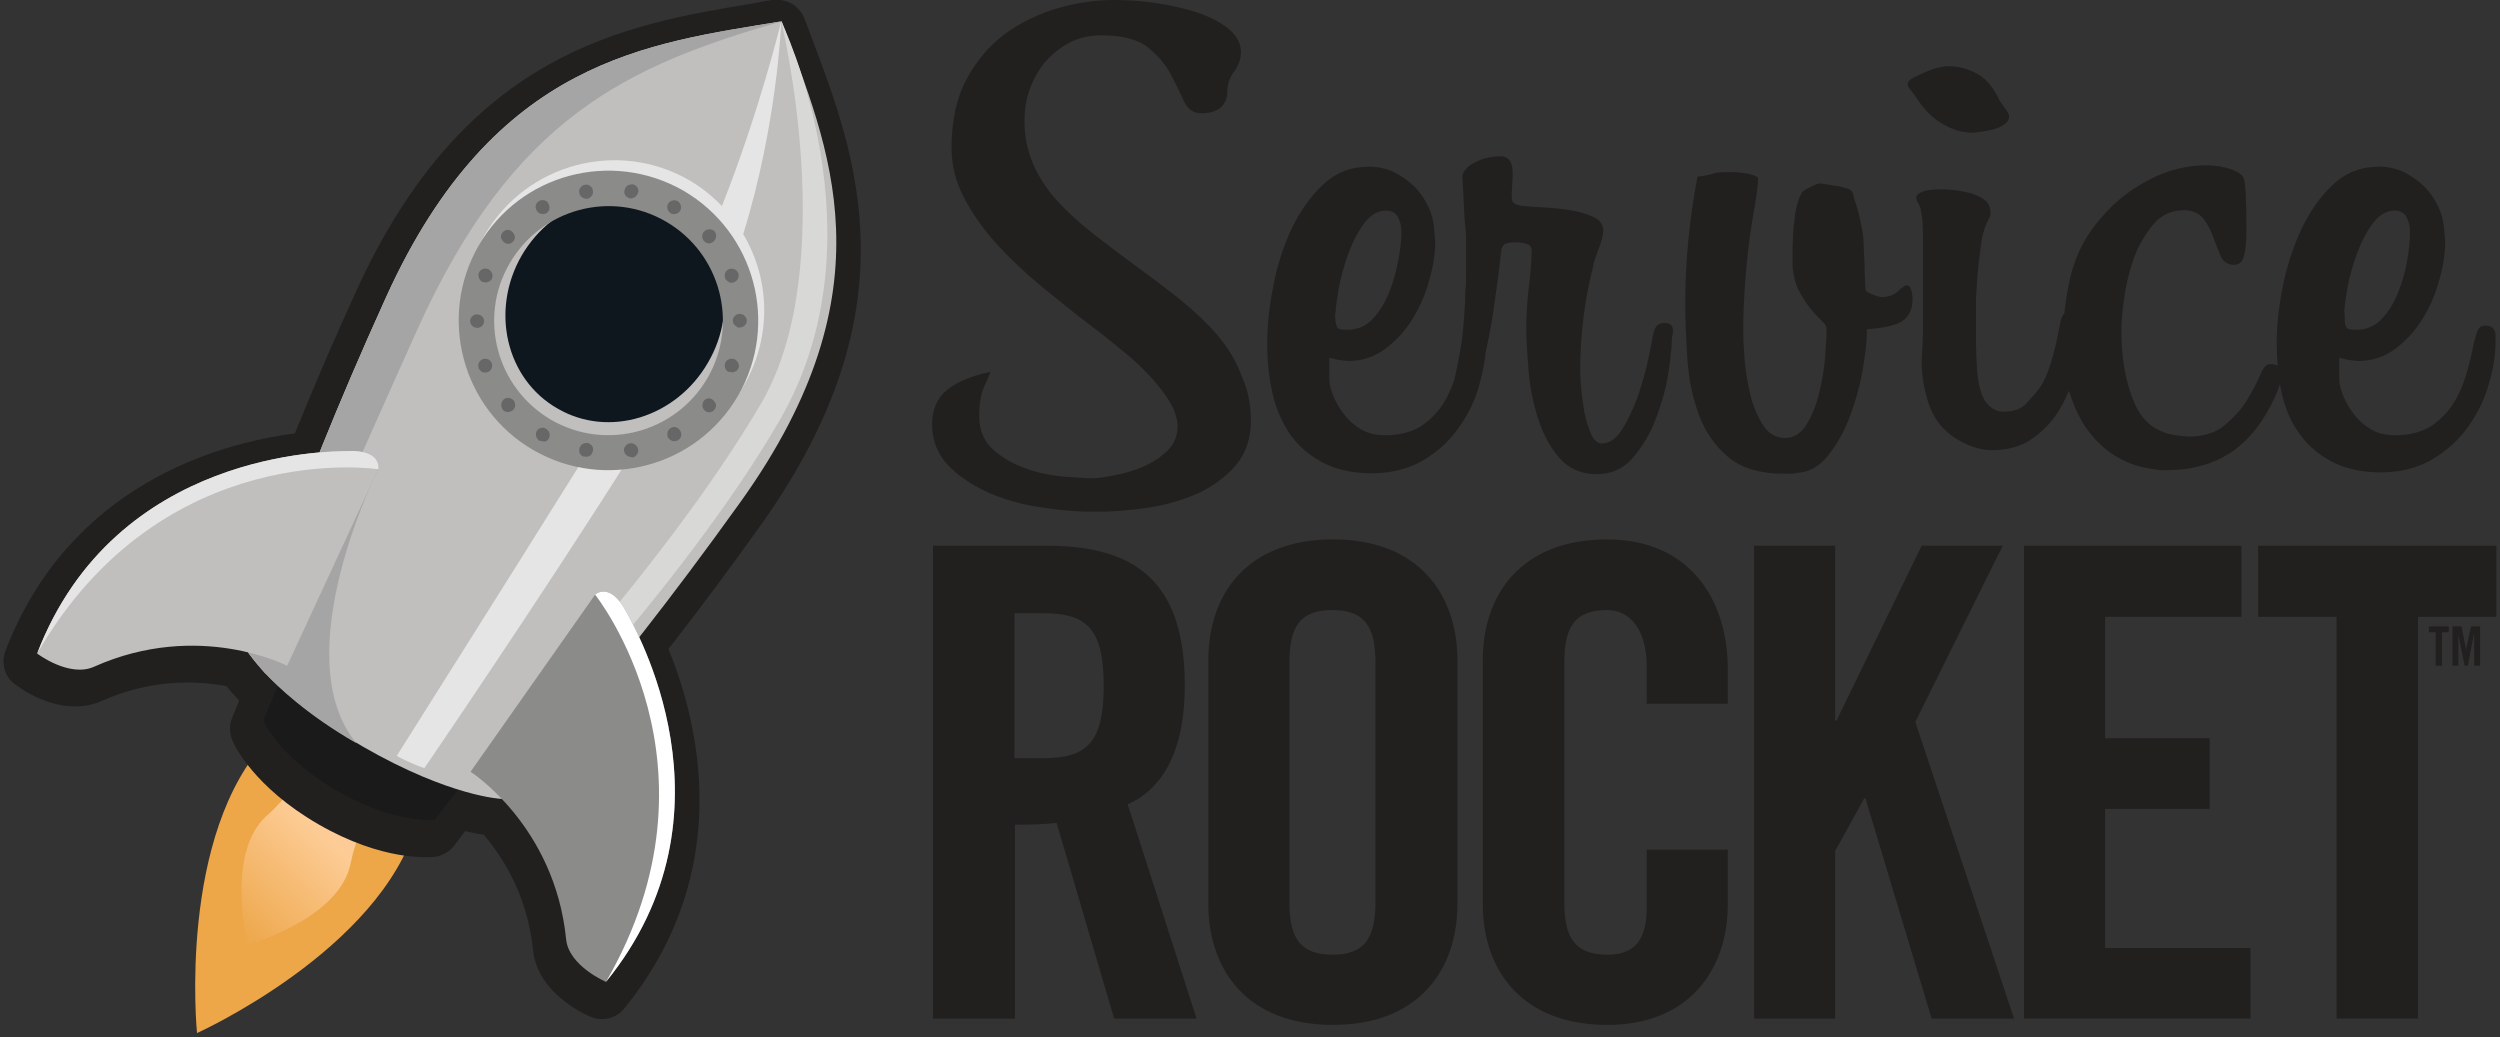 <?xml version="1.0" encoding="UTF-8"?>
<svg width="552px" height="229px" viewBox="0 0 552 229" version="1.1" xmlns="http://www.w3.org/2000/svg" xmlns:xlink="http://www.w3.org/1999/xlink">
    <rect x="0" y="0" width="552" height="229" fill="#333333" stroke="none"/>
    <!-- Generator: Sketch 48.2 (47327) - http://www.bohemiancoding.com/sketch -->
    <title>SR_Logo_online_RGB-02</title>
    <desc>Created with Sketch.</desc>
    <defs>
        <linearGradient x1="6.553%" y1="97.379%" x2="51.812%" y2="39.274%" id="linearGradient-1">
            <stop stop-color="#EDA648" offset="0%"></stop>
            <stop stop-color="#FDCC96" offset="100%"></stop>
        </linearGradient>
    </defs>
    <g id="Page-1" stroke="none" stroke-width="1" fill="none" fill-rule="evenodd">
        <g id="SR_Logo_online_RGB-02" transform="translate(0, -1)">
            <path d="M268.8,75 C266.5,72.3 263.8,69.8 260.9,67.4 C257.9,65 254.9,62.7 251.7,60.4 C248,57.7 244.6,55.1 241.5,52.7 C238.4,50.3 235.7,47.8 233.4,45.3 C231.1,42.8 229.4,40.1 228.1,37.2 C226.9,34.3 226.2,31.2 226.2,27.7 C226.2,25.5 226.5,23.4 227.2,21.2 C227.9,19 229,17 230.4,15.1 C231.9,13.3 233.7,11.8 235.8,10.6 C238,9.4 240.4,8.8 243.2,8.8 C247.8,8.8 251.3,9.7 253.5,11.5 C255.7,13.3 257.4,15.3 258.5,17.4 C259.6,19.5 260.6,21.5 261.4,23.3 C262.2,25.1 263.5,26 265.2,26 C265.6,26 266.2,26 266.8,25.9 C267.5,25.8 268.1,25.6 268.7,25.3 C269.3,25 269.9,24.5 270.3,23.8 C270.7,23.2 271,22.3 271,21.2 C271,19.6 271.5,18.1 272.5,16.8 C273.5,15.5 274,14 274,12.5 C274,10.6 273.1,8.9 271.3,7.4 C269.5,5.9 267.3,4.8 264.5,3.8 C261.7,2.9 258.7,2.2 255.4,1.7 C252.1,1.2 249,1 245.9,1 C241.9,1 237.8,1.6 233.6,2.8 C229.4,4 225.5,5.9 222,8.4 C218.5,11 215.6,14.4 213.4,18.5 C211.2,22.6 210.1,27.7 210.1,33.6 C210.1,37.5 211,41.2 212.9,44.7 C214.7,48.2 217.1,51.6 220,54.8 C222.9,58 226.2,61.1 229.9,64.2 C233.6,67.2 237.3,70.2 241.1,73.1 C243.7,75 246.1,77 248.4,78.9 C250.7,80.8 252.7,82.7 254.4,84.6 C256.1,86.5 257.5,88.3 258.5,90.1 C259.5,91.9 260,93.6 260,95.2 C260,97.2 259.3,99 257.8,100.5 C256.3,101.9 254.6,103.1 252.5,104 C250.4,104.9 248.4,105.5 246.3,105.9 C244.2,106.3 242.5,106.6 241.4,106.6 C239.6,106.6 237.2,106.4 234.4,106.2 C231.5,105.9 228.8,105.3 226.1,104.3 C223.4,103.3 221.1,101.9 219.1,100.1 C217.2,98.3 216.2,95.9 216.2,92.8 C216.2,90.1 216.6,88 217.3,86.4 C218,84.9 218.5,83.7 218.7,83.1 C214.5,84 211.3,85.3 209.1,87.1 C206.9,88.9 205.8,91.5 205.8,94.7 C205.8,98.2 207,101.2 209.3,103.7 C211.6,106.1 214.6,108.1 218.1,109.7 C221.7,111.3 225.5,112.4 229.8,113 C234,113.7 238,114 241.8,114 C245.6,114 249.5,113.7 253.5,113.1 C257.5,112.5 261.2,111.4 264.6,109.9 C267.9,108.3 270.7,106.3 272.9,103.7 C275.1,101.1 276.2,97.8 276.2,93.8 C276.2,90.2 275.5,86.9 274.1,83.9 C272.9,80.6 271.1,77.7 268.8,75 Z M367.5,72.3 C367.1,72.3 366.6,72.4 366.1,72.7 C365.6,73 365.3,73.7 365,74.9 C364.8,76.2 364.4,78.2 363.8,80.9 C363.2,83.6 362.4,86.3 361.5,88.9 C360.5,91.5 359.4,93.9 358.1,95.9 C356.8,97.9 355.4,98.9 353.7,98.9 C352.7,98.9 351.9,98.2 351.3,96.8 C350.7,95.4 350.2,93.8 349.8,91.9 C349.5,90.1 349.3,88.3 349.1,86.6 C349,84.9 348.9,83.7 348.9,83 C348.9,74.9 349.9,67.1 351.8,59.7 C351.8,59.5 351.9,59 352.1,58.4 C352.3,57.8 352.6,57 352.9,56.2 C353.2,55.4 353.5,54.6 353.7,53.8 C353.9,53 354,52.4 354,51.9 C354,50.6 353.3,49.6 351.8,48.9 C350.3,48.2 348.6,47.7 346.7,47.4 C344.8,47.1 342.8,46.9 340.9,46.8 C338.9,46.7 337.5,46.6 336.7,46.5 L336.2,46.5 C335.2,46.3 334.6,46.1 334.3,45.9 C334,45.7 333.8,45.3 333.8,44.5 L333.8,43.5 L334,39.9 L334,39.1 C334,36.7 333.1,35.5 331.2,35.5 C330.4,35.5 329.6,35.6 328.6,35.8 C327.6,36 326.7,36.3 325.8,36.8 C324.9,37.2 324.2,37.7 323.7,38.3 C323.2,38.8 322.9,39.4 322.9,40.1 L323.4,49.7 C323.6,51.2 323.7,52.6 323.7,53.9 C323.7,55.2 323.7,56.4 323.7,57.6 L323.7,61.8 C323.7,62.9 323.7,63.8 323.6,64.6 C323.5,65.4 323.5,66 323.5,66.5 L323.5,67.6 C323.4,69.6 323.2,71.8 323,74.2 C322.8,76.7 322.2,79.8 321.4,83.6 C321.3,84.1 321.2,84.5 321.1,84.9 C320.4,86.9 319.6,88.7 318.5,90.4 C317.2,92.3 315.6,93.9 313.6,95.2 C311.6,96.4 309,97.1 305.9,97.1 C303.6,97.1 301.7,96.6 300.2,95.6 C298.6,94.6 297.4,93.4 296.4,92 C295.4,90.6 294.7,89.3 294.2,87.9 C293.7,86.5 293.5,85.4 293.5,84.7 L293.5,80 C294.3,80.2 295,80.4 295.8,80.5 C296.6,80.6 297.3,80.7 297.8,80.7 C300.8,80.7 303.5,79.8 305.9,78 C308.3,76.2 310.3,74 311.9,71.4 C313.5,68.8 314.8,65.9 315.6,62.8 C316.5,59.7 316.9,56.9 316.9,54.3 L316.7,52 C316.6,50.2 316.2,48.4 315.4,46.7 C314.6,45 313.6,43.5 312.3,42.2 C311,40.9 309.5,39.9 307.8,39 C306.1,38.2 304.2,37.8 302.3,37.8 C298.3,37.8 294.9,39.1 292.1,41.8 C289.3,44.4 287,47.7 285.1,51.7 C283.3,55.6 281.9,59.9 281.1,64.4 C280.2,68.9 279.8,73.1 279.8,76.9 C279.8,80.8 280.2,84.5 281,88 C281.8,91.5 283.2,94.5 285,97.1 C286.9,99.7 289.3,101.7 292.2,103.2 C295.1,104.7 298.7,105.5 302.9,105.5 C307.3,105.5 311.1,104.5 314.3,102.6 C317.5,100.7 320.1,98.3 322.1,95.4 C324.2,92.5 325.7,89.4 326.6,86.1 C327.3,83.6 327.8,81.2 328,79 C328.5,76.7 329,74.2 329.5,71.3 C330,68.1 330.4,64.8 330.9,61.3 L331.5,56.1 C331.6,55.7 331.8,55.3 332.1,55 C332.4,54.7 333.2,54.5 334.5,54.5 C335.3,54.5 336.1,54.6 336.9,54.8 C337.8,55 338.2,55.6 338.2,56.4 C338.1,59.2 337.9,62 337.5,64.9 C337.2,67.8 337,70.6 337,73.4 C337,75.9 337.2,79 337.5,82.7 C337.8,86.4 338.5,90 339.6,93.4 C340.7,96.8 342.2,99.7 344.3,102.1 C346.4,104.5 349.1,105.7 352.6,105.7 C355.8,105.7 358.5,104.5 360.6,102 C362.7,99.5 364.4,96.7 365.6,93.5 C366.8,90.3 367.7,87.3 368.2,84.4 C368.7,81.5 368.9,79.7 368.9,79 C369,78.6 369.1,77.9 369.1,77 C369.1,76.1 369.2,75.5 369.2,75.3 C369.8,73.3 369.1,72.3 367.5,72.3 Z M294.9,70 C294.9,69.3 295.1,67.7 295.5,65.2 C295.9,62.8 296.6,60.2 297.5,57.6 C298.4,55 299.6,52.6 301,50.6 C302.4,48.6 304.1,47.5 306,47.5 C307.3,47.5 308.2,48 308.7,49 C309.2,50 309.4,50.9 309.4,51.8 L309.4,52.8 C309.4,54.3 309.2,56.2 308.7,58.6 C308.3,61 307.6,63.3 306.7,65.6 C305.8,67.9 304.6,69.8 303.1,71.4 C301.6,73 299.8,73.8 297.6,73.8 L296.8,73.8 C295.8,73.8 295.2,73.5 295.1,72.9 C294.9,72.3 294.8,71.5 294.8,70.6 L294.8,70 L294.9,70 Z M421,64 C420.7,64 420,64.4 419.1,65.3 C418.1,66.2 416.9,66.6 415.4,66.6 C415.1,66.6 414.4,66.4 413.4,66 C412.4,65.6 411.9,65.3 411.9,65 C411.8,63.1 411.7,61.3 411.7,59.7 C411.6,58.1 411.6,56.6 411.5,55.2 C411.5,53.7 411.3,52.3 411,50.8 C410.7,49.3 410.3,47.7 409.8,46 C409.6,45.6 409.4,45 409.3,44.3 C409.2,43.6 408.9,43.1 408.3,42.8 C408.1,42.7 407.7,42.6 407.1,42.4 C406.5,42.2 405.9,42.1 405.2,42 C404.5,41.9 403.9,41.8 403.2,41.7 C402.6,41.6 402.2,41.5 401.8,41.5 C401.7,41.5 401.4,41.6 401,41.7 C400.6,41.9 400.1,42.1 399.7,42.3 C399.3,42.5 398.9,42.7 398.5,43 C398.1,43.2 397.9,43.4 397.9,43.5 C397.5,44.1 397.1,45 396.8,46.2 C396.5,47.3 396.3,48.5 396.2,49.8 C396,51 395.9,52.3 395.9,53.4 C395.8,54.6 395.8,55.6 395.8,56.5 L395.8,59.9 C396,62.1 396.5,63.9 397.3,65.4 C398.1,66.9 399,68.2 399.9,69.3 C400.8,70.4 401.6,71.2 402.3,71.9 C403,72.5 403.3,73.1 403.3,73.7 C403.3,75.1 403.2,77.1 403,79.8 C402.8,82.4 402.3,85.1 401.7,87.7 C401.1,90.3 400.1,92.7 398.9,94.7 C397.7,96.7 396.1,97.7 394.2,97.7 C392.2,97.7 390.5,96.8 389.3,94.9 C388.1,93 387.1,90.8 386.5,88.2 C385.9,85.6 385.4,83 385.2,80.3 C385,77.7 384.9,75.6 384.9,74.1 C384.9,70.2 385.1,66.3 385.4,62.5 C385.7,58.6 386.1,54.8 386.7,51 C386.8,50.3 386.9,49.5 387.1,48.6 C387.3,47.6 387.4,46.6 387.6,45.6 C387.8,44.6 387.9,43.6 388,42.7 C388.1,41.8 388.2,41.1 388.2,40.5 C388.2,40.2 387.9,39.9 387.2,39.7 C386.5,39.5 385.8,39.3 385,39.2 C384.2,39.1 383.4,39 382.7,39 C381.9,39 381.5,39 381.2,39 C380,39 378.9,39.1 378,39.4 C377,39.7 375.9,39.9 374.8,40 C373,49.5 372.1,58.8 372.1,68 C372.1,72 372.3,76.2 372.6,80.6 C372.9,85 373.8,89.1 375.2,92.8 C376.6,96.5 378.8,99.6 381.7,102 C384.6,104.4 388.7,105.6 393.8,105.6 C394.3,105.6 394.9,105.6 395.4,105.6 C395.9,105.6 396.5,105.5 397,105.4 C399.6,105.2 401.8,103.9 403.7,101.5 C405.6,99.1 407.2,96.3 408.4,93.1 C409.6,89.9 410.6,86.5 411.2,83.1 C411.8,79.6 412.2,76.8 412.2,74.5 L412.2,73.7 C413.4,73.6 414.6,73.5 415.8,73.3 C417,73.1 418.1,72.8 419.1,72.4 C420.1,72 420.9,71.3 421.4,70.5 C422,69.6 422.3,68.4 422.3,66.8 C422.3,66.5 422.2,66 422.1,65.3 C421.8,64.4 421.5,64 421,64 Z M429,28.4 C431.2,29.7 433.4,30.3 435.7,30.3 C435.9,30.3 436.5,30.2 437.3,30.1 C438.2,30 439.1,29.8 440,29.6 C440.9,29.4 441.8,29 442.5,28.5 C443.3,28 443.6,27.4 443.6,26.6 C443.6,26.3 443.3,25.7 442.7,24.9 C442.1,24.1 441.7,23.5 441.5,23.2 C440.2,20.3 438.5,18.3 436.4,17.2 C434.3,16.1 432.2,15.6 430,15.6 C429.7,15.6 429.1,15.7 428.1,15.9 C427.2,16.1 426.2,16.4 425.2,16.9 C424.2,17.3 423.2,17.8 422.4,18.2 C421.6,18.6 421.2,19.1 421.2,19.7 C421.2,19.9 421.4,20.3 421.8,20.8 C422.2,21.3 422.6,21.8 422.8,22.1 C424.7,25.1 426.8,27.2 429,28.4 Z M548.8,72.9 C548,72.9 547.5,73.2 547.2,73.7 C546.9,74.2 546.6,75.3 546.2,76.8 C545.8,79.1 545.2,81.4 544.5,83.8 C543.8,86.2 542.8,88.4 541.5,90.4 C540.2,92.3 538.6,93.9 536.6,95.2 C534.6,96.4 532,97.1 528.9,97.1 C526.6,97.1 524.7,96.6 523.2,95.6 C521.6,94.6 520.4,93.4 519.4,92 C518.4,90.6 517.7,89.3 517.2,87.9 C516.7,86.5 516.5,85.4 516.5,84.7 L516.5,80 C517.3,80.2 518,80.4 518.8,80.5 C519.6,80.6 520.3,80.7 520.8,80.7 C523.8,80.7 526.5,79.8 528.9,78 C531.3,76.2 533.3,74 534.9,71.4 C536.5,68.8 537.8,65.9 538.6,62.8 C539.5,59.7 539.9,56.9 539.9,54.3 L539.7,52 C539.6,50.2 539.2,48.4 538.4,46.7 C537.6,45 536.6,43.5 535.3,42.2 C534,40.9 532.5,39.9 530.8,39 C529.1,38.2 527.2,37.8 525.3,37.8 C521.3,37.8 517.9,39.1 515.1,41.8 C512.3,44.4 510,47.7 508.1,51.7 C506.3,55.6 504.9,59.9 504,64.4 C503.1,68.9 502.7,73.1 502.7,76.9 C502.7,78.6 502.8,80.2 502.9,81.8 C502.6,81.6 502.2,81.4 501.7,81.4 L501.2,81.4 C500.4,81.4 499.7,82.2 499,83.9 C498.3,85.6 497.3,87.4 496.1,89.4 C494.9,91.4 493.2,93.2 491.2,94.9 C489.2,96.6 486.5,97.4 483.1,97.4 L481.3,97.2 C476.4,96.8 473.1,94.3 471.2,89.8 C469.3,85.3 468.4,80 468.4,73.7 C468.4,72.1 468.6,69.8 469,66.9 C469.4,64 470.1,61.1 471.1,58.2 C472.1,55.3 473.6,52.8 475.4,50.6 C477.2,48.4 479.6,47.4 482.4,47.4 C484.3,47.5 485.7,48.2 486.6,49.4 C487.5,50.6 488.2,52 488.7,53.4 C489.2,54.9 489.8,56.2 490.3,57.5 C490.8,58.7 491.8,59.4 493.1,59.5 C494.3,59.5 495.1,58.9 495.4,57.7 C495.8,56.5 496,54.7 496,52.2 C496,49.3 496,46.9 495.9,45.1 C495.9,43.3 495.7,41.8 495.5,40.6 C495.3,39.7 494.3,39 492.7,38.4 C491,37.8 489.2,37.5 487.1,37.5 C482.9,37.5 478.8,38.5 474.7,40.6 C470.6,42.7 467.1,45.4 464.1,48.9 C460.6,52.8 458.4,57.1 457.2,61.9 C456.5,64.8 456.1,67.5 455.8,70.2 C455.4,70.6 455.2,71.1 455,71.8 L454.7,73.4 C454.2,76 453.6,78.5 452.9,80.9 C452.2,83.3 451.3,85.4 450.1,87 C449.4,87.9 448.5,88.9 447.4,90.1 C446.2,91.3 444.6,91.9 442.5,91.9 C441.1,91.9 440,91.4 439.1,90.5 C438.2,89.6 437.6,88.4 437.2,86.9 C436.8,85.4 436.6,83.8 436.5,82 C436.4,80.2 436.3,78.5 436.3,76.7 L436.3,67 C436.4,65.1 436.5,63.5 436.6,62.2 C436.7,61 436.8,59.9 436.9,59 C437,58.1 437.1,57.4 437.2,56.7 C437.3,56 437.4,55.2 437.5,54.3 C437.9,52.2 438.4,50.6 438.9,49.8 C439.4,48.9 439.6,48.3 439.5,48 C439.5,46.7 439,45.7 438,45 C437,44.3 435.8,43.8 434.5,43.5 C433.2,43.2 432,43 430.8,42.9 C429.6,42.8 428.9,42.8 428.5,42.8 C427.3,42.8 426.4,42.9 425.7,43 C425.1,43.1 424.5,43.3 423.9,43.6 C423.4,43.9 423.1,44.2 423.1,44.7 C423.1,44.9 423.2,45.3 423.5,45.8 C423.8,46.3 424,46.8 424.1,47.3 C424.3,48.2 424.4,49.1 424.5,50.1 C424.5,51.1 424.6,52 424.6,52.9 L424.6,70.7 C424.6,73.2 424.6,75.3 424.5,77 C424.4,78.7 424.3,80 424.3,80.9 C424.3,83.8 424.8,86.8 425.8,90 C426.8,93.1 428.7,95.7 431.5,97.6 C434.3,99.4 437.1,100.4 439.8,100.4 C443.2,100.4 446.2,99.6 448.5,98 C450.9,96.4 452.8,94.4 454.4,92 C455.3,90.5 456.1,89 456.8,87.3 C456.8,87.4 456.8,87.5 456.9,87.5 C458,91 459.4,94 461.3,96.4 C463.1,98.8 465.3,100.7 467.8,102.1 C470.3,103.5 472.9,104.3 475.6,104.6 C476.1,104.7 476.7,104.8 477.1,104.8 C477.6,104.8 478.1,104.8 478.6,104.8 C484.1,104.8 488.9,103.4 492.9,100.7 C496.9,97.9 500.3,93.5 502.9,87.3 C503.1,86.8 503.2,86.3 503.4,85.8 C503.5,86.5 503.7,87.2 503.8,87.8 C504.6,91.3 505.9,94.3 507.8,96.9 C509.7,99.5 512.1,101.5 515,103 C517.9,104.5 521.5,105.3 525.7,105.3 C530.1,105.3 533.9,104.3 537.1,102.4 C540.3,100.5 542.9,98.1 545,95.2 C547,92.3 548.6,89.2 549.5,85.9 C550.5,82.6 551,79.5 551,76.8 L551,75.7 C551.2,73.9 550.4,72.9 548.8,72.9 Z M517.6,70 C517.6,69.3 517.8,67.7 518.2,65.2 C518.6,62.8 519.3,60.2 520.2,57.6 C521.1,55 522.3,52.6 523.7,50.6 C525.1,48.6 526.8,47.5 528.7,47.5 C530,47.5 530.9,48 531.4,49 C531.9,50 532.1,50.9 532.1,51.8 L532.1,52.8 C532.1,54.3 531.9,56.2 531.5,58.6 C531.1,61 530.4,63.3 529.5,65.6 C528.6,67.9 527.4,69.8 525.9,71.4 C524.4,73 522.6,73.8 520.4,73.8 L519.6,73.8 C518.6,73.8 518.1,73.5 517.9,72.9 C517.7,72.3 517.7,71.5 517.7,70.6 L517.7,70 L517.6,70 Z" id="Shape" fill="#221F1F" fill-rule="nonzero"></path>
            <path d="M224,225.9 L206,225.9 L206,121.5 L231.2,121.5 C251.3,121.5 261.6,130 261.6,152.3 C261.6,169.1 255.1,175.9 249,178.6 L264.2,225.9 L246,225.9 L233.3,182.7 C231,183 227.2,183.1 224.1,183.1 L224.1,225.9 L224,225.9 Z M224,168.4 L230.4,168.4 C240.1,168.4 243.7,164.8 243.7,152.4 C243.7,140 240.1,136.4 230.4,136.4 L224,136.4 L224,168.4 Z" id="Shape" fill="#221F1F" fill-rule="nonzero"></path>
            <path d="M266.8,146.8 C266.8,132 275.5,120.1 294.3,120.1 C313.1,120.1 321.8,132.1 321.8,146.8 L321.8,200.6 C321.8,215.3 313.1,227.3 294.3,227.3 C275.5,227.3 266.8,215.3 266.8,200.6 L266.8,146.8 Z M284.7,200.2 C284.7,208 287,211.8 294.2,211.8 C301.4,211.8 303.7,208 303.7,200.2 L303.7,147.3 C303.7,139.5 301.4,135.7 294.2,135.7 C287,135.7 284.7,139.4 284.7,147.3 L284.7,200.2 Z" id="Shape" fill="#221F1F" fill-rule="nonzero"></path>
            <path d="M363.6,156.4 L363.6,148.3 C363.6,139.5 359.5,135.7 354.9,135.7 C347.7,135.7 345.4,139.4 345.4,147.3 L345.4,200.2 C345.4,208 347.7,211.8 354.9,211.8 C361.4,211.8 363.6,208 363.6,201.2 L363.6,188.6 L381.5,188.6 L381.5,200.6 C381.5,215.3 372.8,227.3 354.9,227.3 C336.1,227.3 327.4,215.3 327.4,200.6 L327.4,146.8 C327.4,132 336.1,120.1 354.9,120.1 C372.8,120.1 381.5,133.1 381.5,148.7 L381.5,156.4 L363.6,156.4 Z" id="Shape" fill="#221F1F" fill-rule="nonzero"></path>
            <polygon id="Shape" fill="#221F1F" fill-rule="nonzero" points="387.3 225.9 387.3 121.5 405.2 121.5 405.2 160.1 405.5 160.1 424.3 121.5 442.2 121.5 422.9 160.4 444.7 225.9 426.5 225.9 411.9 177.3 411.6 177.3 405.2 188.9 405.2 225.9"></polygon>
            <polygon id="Shape" fill="#221F1F" fill-rule="nonzero" points="446.9 225.9 446.9 121.5 494.9 121.5 494.9 137.2 464.8 137.2 464.8 164 487.9 164 487.9 179.6 464.8 179.6 464.8 210.3 496.9 210.3 496.9 225.9"></polygon>
            <polygon id="Shape" fill="#221F1F" fill-rule="nonzero" points="515.9 137.2 498.6 137.2 498.6 121.5 551.2 121.5 551.2 137.2 533.9 137.2 533.9 225.9 515.9 225.9"></polygon>
            <polygon id="Shape" fill="#221F1F" fill-rule="nonzero" points="537.8 140.6 536.3 140.6 536.3 139.3 540.7 139.3 540.7 140.6 539.2 140.6 539.2 148 537.8 148"></polygon>
            <polygon id="Shape" fill="#221F1F" fill-rule="nonzero" points="547.6 139.3 547.6 148 546.3 148 546.3 141.2 546.2 141.2 544.9 148 544.2 148 542.8 141.2 542.8 141.2 542.8 148 541.5 148 541.5 139.3 543.5 139.3 544.5 144.4 544.5 144.4 545.6 139.3"></polygon>
            <path d="M92,182.8 C100.1,154.6 104.1,160.8 104.1,160.8 L95.6,156.5 L88,152.1 L80.4,147.7 L72.4,142.5 C72.4,142.5 79.7,142.9 59.4,164 C39.1,185.1 43.5,229.1 43.5,229.1 C43.5,229.1 83.9,210.9 92,182.8 Z" id="Shape" fill="#EDA648" fill-rule="nonzero"></path>
            <path d="M77.4,191.7 C79.9,179.4 86.6,175.1 86.6,175.1 L81.8,172.6 L77.5,170.1 L73.2,167.6 L68.7,164.7 C68.7,164.7 68.4,172.7 59,181 C49.6,189.3 54.7,209.6 54.7,209.6 C54.7,209.6 74.9,204 77.4,191.7 Z" id="Shape" fill="url(#linearGradient-1)" fill-rule="nonzero"></path>
            <path d="M174.8,1.8 C173.5,1.1 172,0.8 170.5,1 C169.2,1.2 167.9,1.4 166.6,1.7 C138.1,6.4 102.7,12.2 78.5,65.6 C73.7,76.1 69.2,86.6 65.1,96.7 C48.1,98.9 15.3,108.1 1.2,144.7 C0.2,147.4 1,150.4 3.3,152.1 C3.5,152.2 4.4,152.9 5.7,153.7 C11.7,157.2 17.6,157.9 22.4,155.8 C33.1,151 43,151.2 50,152.5 C50.7,153.4 51.6,154.4 52.8,155.7 L51.3,159.4 C50.6,161 50.6,162.8 51.3,164.5 C51.7,165.5 56.1,174.8 70.3,183 C84.5,191.2 94.7,190.3 95.9,190.2 C97.6,190 99.2,189.1 100.3,187.7 L102.7,184.5 C104.4,184.9 105.8,185.2 106.8,185.3 C111.4,190.7 116.5,199.1 117.7,210.8 C118.2,216 121.8,220.7 127.8,224.2 C129.2,225 130.2,225.4 130.4,225.5 C133,226.6 136.1,225.9 137.9,223.6 C162.6,193.1 154.1,160.2 147.6,144.3 C154.3,135.7 161.1,126.6 167.8,117.2 C201.9,69.5 189.3,35.9 179.1,9 C178.6,7.7 178.2,6.5 177.7,5.3 C177.1,3.7 176,2.5 174.8,1.8" id="Shape" fill="#221F1F" fill-rule="nonzero"></path>
            <path d="M96,182 C96,182 87.2,183 74.4,175.6 C61.6,168.2 58.1,160.1 58.1,160.1 L62.8,149 L83.1,160.7 L103.4,172.4 L96,182 Z" id="Shape" fill="#1A1A1A" fill-rule="nonzero"></path>
            <path d="M54.8,145.1 C54.8,145.1 62.9,115.8 85.3,66.5 C109.2,13.9 143.3,10.6 172.6,5.7 C183,33.5 197.2,64.7 163.6,111.7 C132.1,155.7 110.8,177.4 110.8,177.4 C110.8,177.4 99.5,177 80.2,165.9 C60.8,154.7 54.8,145.1 54.8,145.1 M149.4,45.7 C135,37.4 116.6,42.3 108.2,56.7 C99.9,71.1 104.8,89.5 119.2,97.9 C133.6,106.2 152,101.3 160.3,86.9 C168.8,72.5 163.8,54.1 149.4,45.7" id="Shape" fill="#C1BFBD" fill-rule="nonzero"></path>
            <path d="M149.4,45.7 C135,37.4 116.6,42.3 108.2,56.7 C99.9,71.1 104.8,89.5 119.2,97.9 C133.6,106.2 152,101.3 160.3,86.9 C168.8,72.5 163.8,54.1 149.4,45.7" id="Shape" fill="#A6A5A6" fill-rule="nonzero"></path>
            <path d="M83.5,104.6 C83.5,104.6 81.1,104 78.9,103.4 C83,94.2 87.4,84.3 92,74.1 C113.3,26.7 138.7,15.5 172.6,5.7 C143.3,10.6 109.2,13.9 85.3,66.5 C62.9,115.8 54.8,145.1 54.8,145.1 L57.3,148.2 C57.3,148.2 57.4,148.3 57.6,148.6 L58.6,149.8 L58.6,149.7 C61.2,152.5 67.7,158.8 78.7,165.1 C62.8,145.8 83.5,104.6 83.5,104.6 Z" id="Shape" fill="#A6A5A6" fill-rule="nonzero"></path>
            <path d="M172.5,5.7 C172.5,5.7 195.6,53.2 172.2,93.7 C151,130.4 109.8,172.8 109.8,172.8 L105,170 C105,170 145.9,127.9 168.1,90 C185.7,59.8 172.5,5.7 172.5,5.7 Z" id="Shape" fill="#D8D8D7" fill-rule="nonzero"></path>
            <path d="M138.4,136.3 C134.7,129.2 131.4,132.3 131.4,132.3 L103.9,171.4 C103.9,171.4 122.5,183.3 125,208.4 C125.6,214.3 133.8,217.8 133.8,217.8 C164.2,180.4 139.9,139.2 138.4,136.3 Z" id="Shape" fill="#8B8B8A" fill-rule="nonzero"></path>
            <path d="M138.4,136.3 C134.7,129.2 131.4,132.3 131.4,132.3 C131.4,132.3 161.5,169.9 133.8,217.8 C164.2,180.4 139.9,139.2 138.4,136.3 Z" id="Shape" fill="#FFFFFF" fill-rule="nonzero"></path>
            <path d="M164.3,86 C170.5,75.3 170,62.6 164.1,52.7 C171.7,28.2 172.5,5.7 172.5,5.7 C172.5,5.7 167.8,25.3 159.4,46.5 C157.3,44.3 154.9,42.4 152.2,40.8 C136.4,31.7 116.2,37.1 107,52.9 C97.9,68.7 103.3,88.9 119.1,98.1 C122.3,99.9 125.7,101.2 129.1,101.9 C111.6,129.9 87.6,167.9 87.6,167.9 C87.6,167.9 89.4,168.9 90.9,169.5 C92.4,170.2 93.7,170.6 93.7,170.6 C93.7,170.6 119,133.6 138.7,102.4 C149.1,101.4 158.8,95.7 164.3,86 M123.1,91.4 C111,84.4 106.9,69 113.8,56.9 C120.8,44.8 136.2,40.7 148.3,47.6 C151.5,49.4 154.1,51.8 156.1,54.6 C152.9,62 149.3,69.3 145.4,75.8 C143.1,79.6 138.8,86.4 133.7,94.7 C130.1,94.4 126.4,93.3 123.1,91.4 M160.3,63.8 C161.7,69.8 160.9,76.4 157.6,82.1 C154.6,87.4 149.9,91.1 144.6,93.1 C147.6,88.2 150.4,83.6 152.8,79.4 C155.7,74.4 158.2,69.1 160.3,63.8" id="Shape" fill="#E6E5E5" fill-rule="nonzero"></path>
            <circle id="Oval" fill="#0E161E" cx="135" cy="70" r="27"></circle>
            <path d="M161.3,86 C152.9,100.5 134.3,105.5 119.8,97.1 C105.3,88.7 100.3,70.1 108.7,55.6 C117.1,41.1 135.7,36.1 150.2,44.5 C164.7,52.9 169.7,71.5 161.3,86 Z M148.5,47.3 C137.1,40.7 122.3,45.3 115.2,57.4 C108.2,69.5 111.7,84.7 123.1,91.2 C134.4,97.8 149.3,93.2 156.3,81.1 C163.4,69 159.9,53.8 148.5,47.3 Z" id="Shape" fill="#C1BFBD" fill-rule="nonzero"></path>
            <path d="M163,88.3 C153.9,104.1 133.6,109.5 117.8,100.4 C102,91.3 96.6,71 105.7,55.2 C114.8,39.4 135,34 150.9,43.1 C166.7,52.3 172.1,72.5 163,88.3 Z M147,49.9 C134.9,42.9 119.5,47.1 112.5,59.2 C105.5,71.3 109.7,86.7 121.7,93.7 C133.8,100.7 149.2,96.5 156.2,84.5 C163.2,72.4 159.1,56.9 147,49.9 Z" id="Shape" fill="#8B8B8A" fill-rule="nonzero"></path>
            <path d="M148.1,48.1 C147.4,47.7 147.1,46.7 147.5,46 C147.9,45.3 148.9,45 149.6,45.4 C150.3,45.8 150.6,46.8 150.2,47.5 C149.8,48.2 148.8,48.5 148.1,48.1 Z" id="Shape" fill="#676767" fill-rule="nonzero"></path>
            <path d="M138.6,44.6 C138,44.3 137.7,43.6 137.9,43 C138,42.6 138.2,42.2 138.5,42 C138.8,41.8 139.3,41.7 139.7,41.7 C139.9,41.7 140.1,41.8 140.2,41.9 C140.8,42.2 141.1,42.9 140.9,43.5 C140.7,44.3 139.9,44.9 139.1,44.8 C138.9,44.8 138.8,44.7 138.6,44.6 Z" id="Shape" fill="#676767" fill-rule="nonzero"></path>
            <path d="M128.6,44.6 C128.2,44.4 127.9,44 127.9,43.5 C127.8,43.1 127.9,42.7 128.2,42.4 C128.4,42.1 128.8,41.8 129.2,41.8 C129.6,41.7 129.9,41.8 130.2,42 C130.6,42.2 130.9,42.6 130.9,43.1 C131.1,43.9 130.5,44.7 129.7,44.9 C129.2,44.9 128.9,44.8 128.6,44.6 Z" id="Shape" fill="#676767" fill-rule="nonzero"></path>
            <path d="M119.1,48.1 C118.9,48 118.7,47.8 118.5,47.5 C118.3,47.1 118.2,46.7 118.3,46.3 C118.4,45.9 118.7,45.6 119,45.4 C119.5,45.1 120.1,45.1 120.6,45.4 C120.8,45.5 121,45.7 121.1,46 C121.3,46.4 121.4,46.8 121.3,47.2 C121.2,47.6 120.9,47.9 120.6,48.1 C120.2,48.3 119.6,48.3 119.1,48.1 Z" id="Shape" fill="#676767" fill-rule="nonzero"></path>
            <path d="M111.2,54.4 C110.9,54.1 110.7,53.8 110.6,53.4 C110.6,53 110.7,52.6 111,52.3 C111.5,51.7 112.3,51.6 112.9,52 C113.4,52.4 113.6,52.8 113.7,53.2 C113.7,53.6 113.6,54 113.3,54.3 C112.8,54.9 112,55 111.4,54.6 C111.4,54.5 111.3,54.4 111.2,54.4 Z" id="Shape" fill="#676767" fill-rule="nonzero"></path>
            <path d="M106.4,63.2 C105.8,62.8 105.5,62 105.7,61.3 C106,60.5 106.9,60.1 107.7,60.4 L107.8,60.4 C108.6,60.9 108.9,61.7 108.7,62.3 C108.6,62.7 108.3,63 107.9,63.2 C107.5,63.4 107.1,63.4 106.7,63.3 L106.4,63.2 Z" id="Shape" fill="#676767" fill-rule="nonzero"></path>
            <path d="M104.6,73.2 C104.1,72.9 103.8,72.4 103.8,71.9 C103.8,71.1 104.5,70.4 105.3,70.4 C105.6,70.4 105.8,70.5 106.1,70.6 C106.6,70.9 106.9,71.4 106.9,71.9 C106.9,72.3 106.7,72.7 106.4,73 C106.1,73.3 105.7,73.4 105.3,73.4 C105.1,73.4 104.9,73.3 104.6,73.2 Z" id="Shape" fill="#676767" fill-rule="nonzero"></path>
            <path d="M106.4,83.1 C106.1,82.9 105.8,82.6 105.7,82.3 C105.4,81.5 105.8,80.6 106.6,80.3 C107,80.1 107.5,80.2 107.9,80.4 C108.2,80.6 108.5,80.9 108.6,81.2 C108.7,81.6 108.7,82 108.5,82.4 C108.3,82.8 108,83.1 107.6,83.2 C107.2,83.3 106.8,83.3 106.4,83.1 Z" id="Shape" fill="#676767" fill-rule="nonzero"></path>
            <path d="M111.4,91.8 C111.2,91.7 111.1,91.6 111,91.4 C110.5,90.8 110.6,89.8 111.2,89.2 C111.7,88.8 112.4,88.7 113,89.1 C113.2,89.2 113.3,89.3 113.4,89.4 C113.9,90.1 113.9,91 113.2,91.6 C112.7,92 112,92.1 111.4,91.8 Z" id="Shape" fill="#676767" fill-rule="nonzero"></path>
            <path d="M119.1,98.3 C118.4,97.9 118.1,96.9 118.5,96.2 C118.7,95.8 119,95.6 119.4,95.5 C119.8,95.4 120.2,95.4 120.6,95.7 C121.3,96.1 121.6,97.1 121.2,97.8 C121,98.2 120.7,98.4 120.3,98.5 C119.9,98.5 119.5,98.4 119.1,98.3 Z" id="Shape" fill="#676767" fill-rule="nonzero"></path>
            <path d="M128.6,101.7 C128,101.4 127.8,100.7 127.9,100.1 C128,99.7 128.2,99.4 128.5,99.1 C128.8,98.9 129.2,98.8 129.7,98.8 C129.9,98.8 130,98.9 130.2,99 C130.8,99.3 131.1,100 130.9,100.6 C130.8,101 130.6,101.4 130.3,101.6 C130,101.8 129.6,101.9 129.1,101.8 C128.9,101.8 128.7,101.8 128.6,101.7 Z" id="Shape" fill="#676767" fill-rule="nonzero"></path>
            <path d="M138.6,101.7 C138.2,101.5 137.9,101.1 137.8,100.6 C137.7,100.2 137.8,99.8 138.1,99.5 C138.3,99.2 138.7,98.9 139.1,98.9 C139.5,98.8 139.8,98.9 140.1,99.1 C140.5,99.3 140.8,99.7 140.9,100.2 C141,100.6 140.9,101 140.6,101.4 C140.4,101.7 140,102 139.6,102 C139.3,101.9 139,101.9 138.6,101.7 Z" id="Shape" fill="#676767" fill-rule="nonzero"></path>
            <path d="M148.1,98.2 C147.9,98.1 147.7,97.9 147.5,97.6 C147.3,97.3 147.3,96.8 147.4,96.4 C147.5,96 147.8,95.7 148.1,95.5 C148.6,95.2 149.2,95.2 149.6,95.5 C149.8,95.6 150,95.8 150.2,96.1 C150.4,96.5 150.5,96.9 150.4,97.3 C150.3,97.7 150,98 149.7,98.2 C149.2,98.5 148.6,98.5 148.1,98.2 Z" id="Shape" fill="#676767" fill-rule="nonzero"></path>
            <path d="M155.6,91.6 C155.3,91.4 155.1,91 155.1,90.6 C155.1,90.2 155.2,89.8 155.4,89.5 C155.9,88.9 156.7,88.8 157.3,89.2 C157.8,89.6 158,90 158.1,90.4 C158.1,90.8 158,91.2 157.7,91.5 C157.2,92.1 156.4,92.2 155.8,91.8 C155.8,91.8 155.6,91.7 155.6,91.6 Z" id="Shape" fill="#676767" fill-rule="nonzero"></path>
            <path d="M160.8,83.1 C160.1,82.7 159.9,81.9 160.1,81.2 C160.4,80.4 161.3,80 162.1,80.3 L162.2,80.3 C163,80.8 163.3,81.6 163.1,82.2 C162.8,83 161.9,83.4 161.1,83.1 L160.8,83.1 Z" id="Shape" fill="#676767" fill-rule="nonzero"></path>
            <path d="M162.6,73.1 C162.1,72.8 161.8,72.3 161.8,71.8 C161.8,71 162.5,70.3 163.3,70.3 C163.6,70.3 163.8,70.4 164.1,70.5 C164.6,70.8 164.9,71.3 164.9,71.8 C164.9,72.6 164.2,73.3 163.4,73.3 C163.1,73.4 162.8,73.3 162.6,73.1 Z" id="Shape" fill="#676767" fill-rule="nonzero"></path>
            <path d="M160.8,63.2 C160.5,63 160.2,62.7 160.1,62.4 C159.8,61.6 160.2,60.7 161,60.4 C161.4,60.3 161.9,60.3 162.3,60.5 C162.6,60.7 162.9,61 163,61.3 C163.3,62.1 162.9,63 162.1,63.3 C161.7,63.5 161.2,63.5 160.8,63.2 Z" id="Shape" fill="#676767" fill-rule="nonzero"></path>
            <path d="M155.8,54.5 C155.6,54.4 155.5,54.3 155.4,54.2 C154.9,53.5 154.9,52.6 155.6,52 C156.1,51.6 156.8,51.5 157.4,51.8 C157.6,51.9 157.7,52 157.8,52.1 C158.3,52.7 158.2,53.7 157.6,54.3 C157,54.8 156.3,54.9 155.8,54.5 Z" id="Shape" fill="#676767" fill-rule="nonzero"></path>
            <path d="M83.5,104.6 C83.5,104.6 84.5,100.2 76.5,100.6 C73.2,100.7 25.5,100.3 8.2,145.3 C8.2,145.3 15.3,150.7 20.8,148.2 C43.9,137.9 63.4,148 63.4,148 L83.5,104.6 Z" id="Shape" fill="#C1BFBD" fill-rule="nonzero"></path>
            <path d="M83.5,104.6 C83.5,104.6 84.5,100.2 76.5,100.6 C73.2,100.7 25.5,100.3 8.2,145.3 C35.9,97.3 83.5,104.6 83.5,104.6 Z" id="Shape" fill="#E6E5E5" fill-rule="nonzero"></path>
        </g>
    </g>
</svg>
